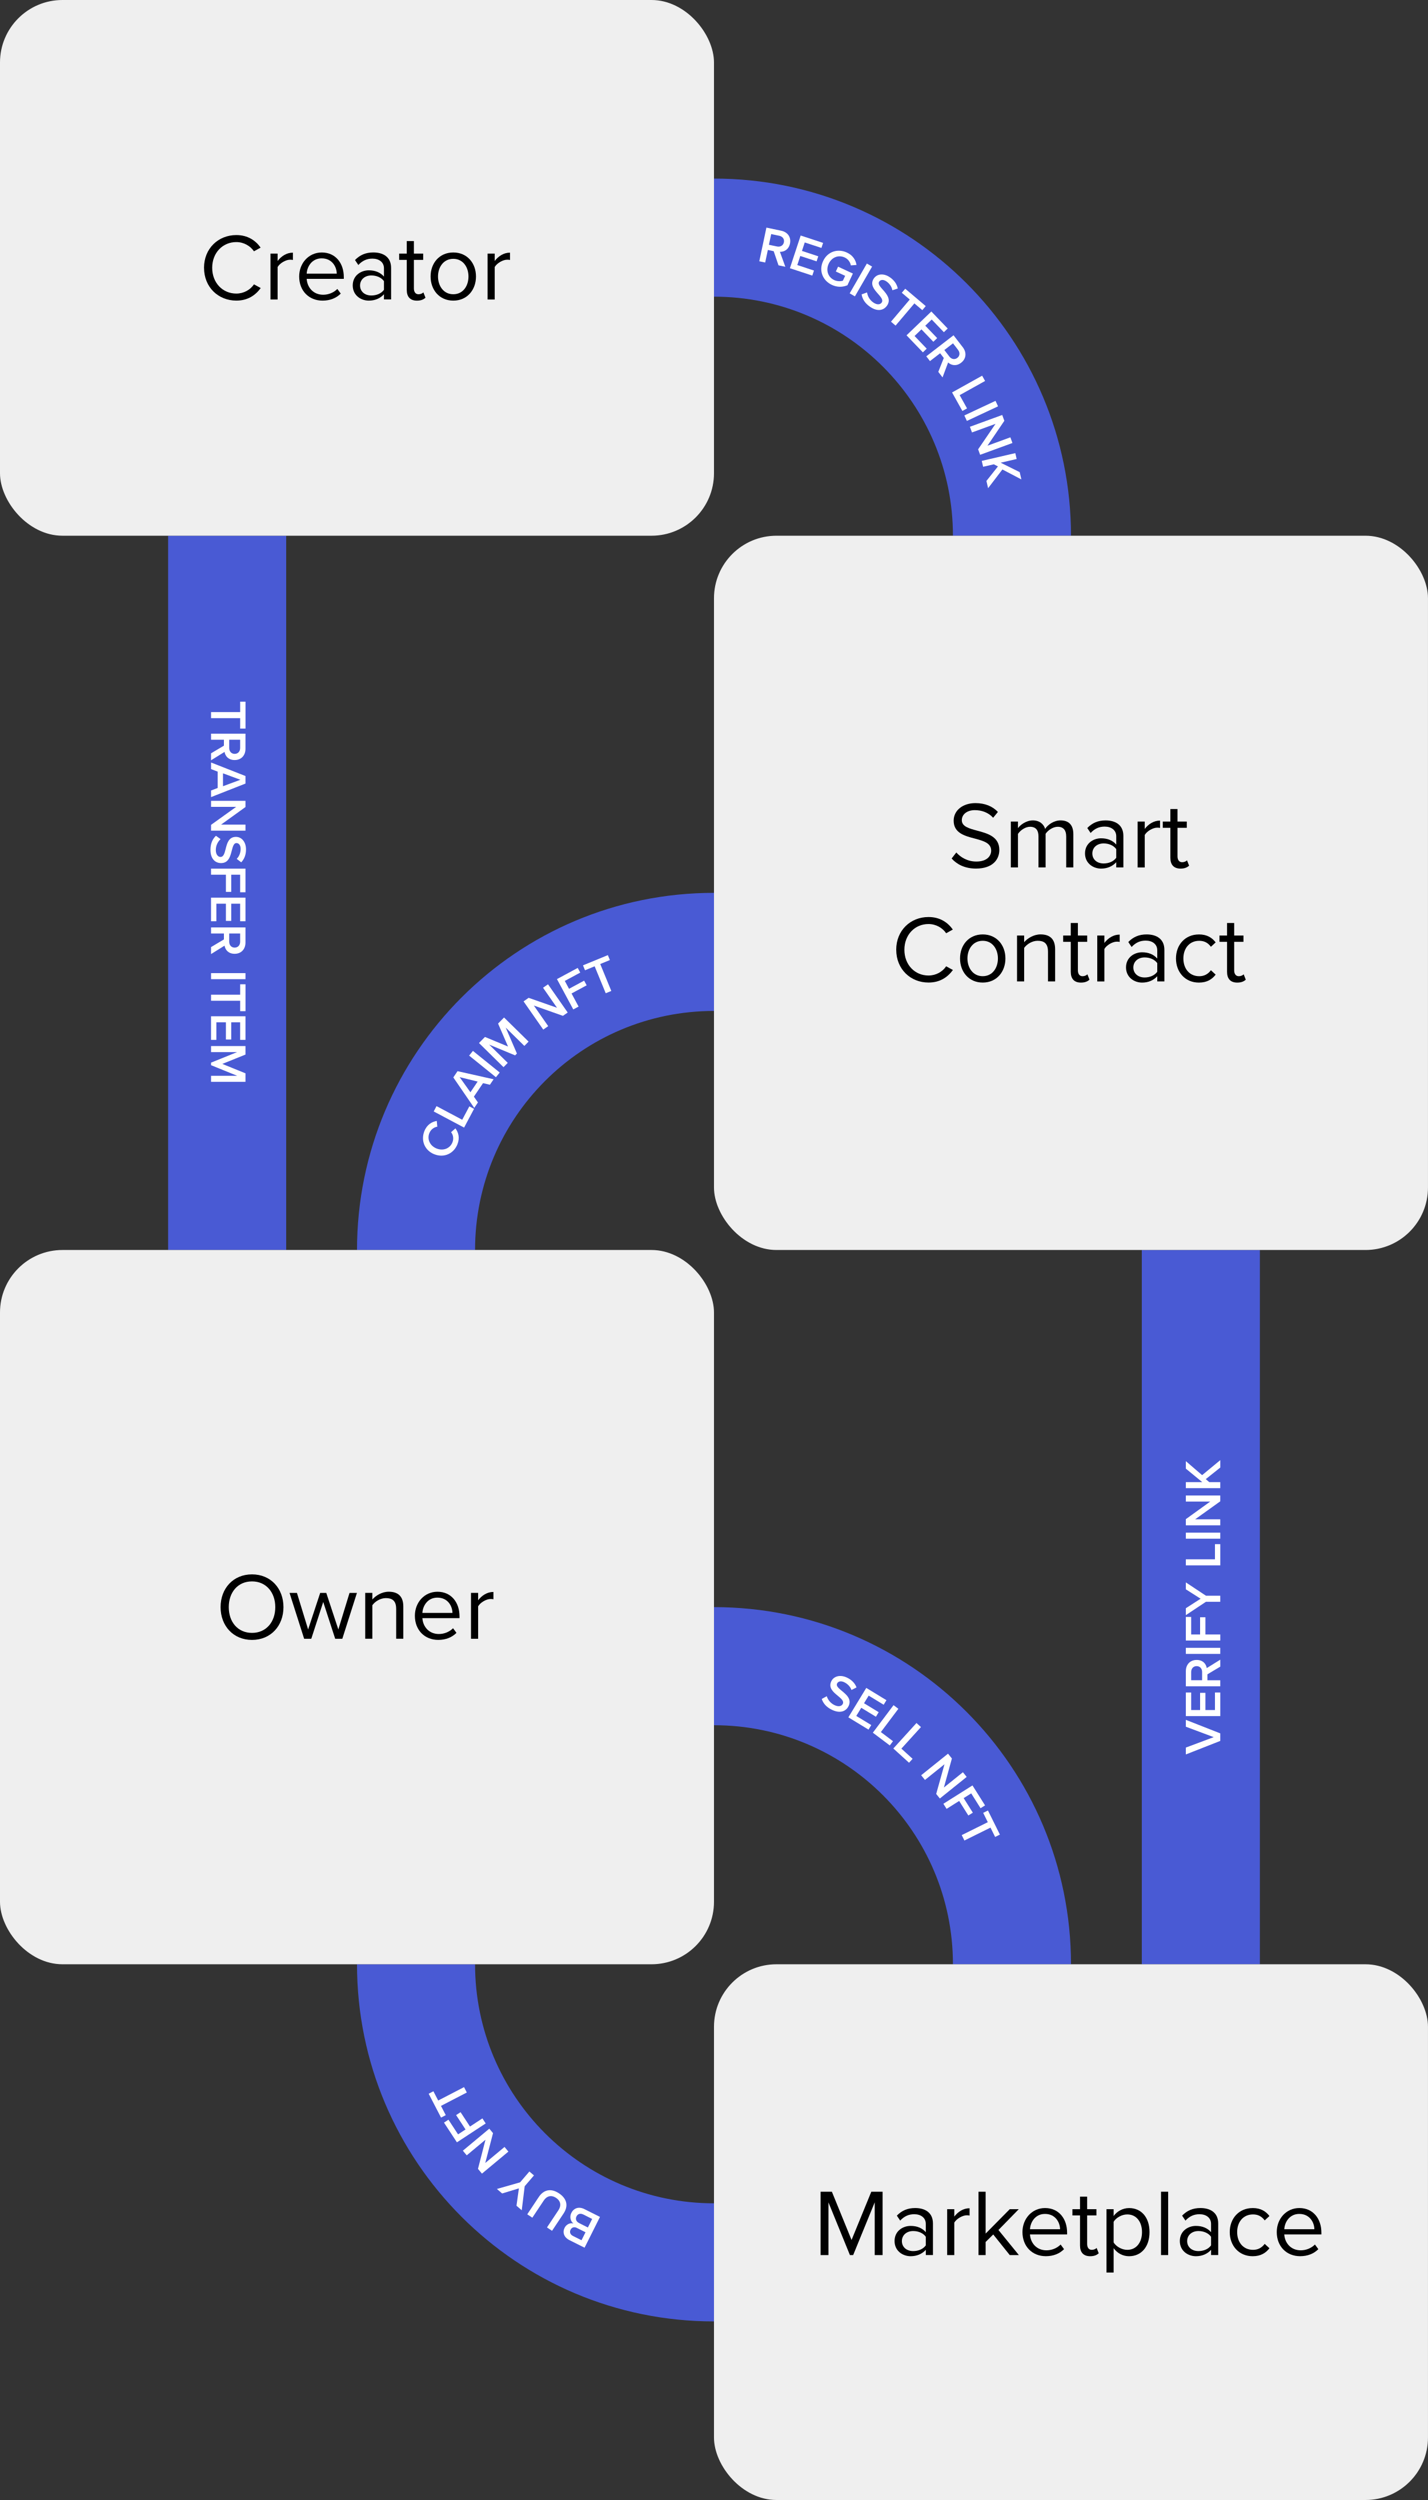 <?xml version="1.0" encoding="UTF-8"?><svg id="Layer_1" xmlns="http://www.w3.org/2000/svg" viewBox="0 0 571.43 1000"><rect x="0" y="0" width="571.43" height="1000" fill="#333333" stroke="none"/><defs><style>.cls-1{fill:#fff;}.cls-2{fill:#efefef;}.cls-3{fill:#495ad4;}</style></defs><rect class="cls-3" x="-51.96" y="333.52" width="285.71" height="47.24" transform="translate(448.04 266.25) rotate(90)"/><path class="cls-3" d="m190.1,500c0-52.81,42.81-95.62,95.62-95.62v-47.24c-78.91,0-142.86,63.96-142.86,142.86h47.24Z"/><path class="cls-3" d="m285.71,118.67c52.81,0,95.62,42.81,95.62,95.62h47.24c0-78.91-63.96-142.86-142.86-142.86v47.24Z"/><rect class="cls-3" x="337.68" y="619.24" width="285.71" height="47.24" transform="translate(1123.39 162.32) rotate(90)"/><path class="cls-3" d="m428.57,785.71c0-78.89-63.95-142.86-142.86-142.86v47.24c52.81,0,95.62,42.81,95.62,95.62h47.24Z"/><path class="cls-3" d="m142.86,785.71c0,78.89,63.95,142.86,142.86,142.86v-47.24c-52.81,0-95.62-42.81-95.62-95.62h-47.24Z"/><rect class="cls-2" x="285.71" y="214.29" width="285.71" height="285.71" rx="25" ry="25"/><rect class="cls-2" y="500" width="285.71" height="285.71" rx="25" ry="25"/><rect class="cls-2" x="285.71" y="785.71" width="285.71" height="214.29" rx="25" ry="25"/><rect class="cls-2" width="285.71" height="214.29" rx="25" ry="25"/><g><path class="cls-1" d="m309.6,100.48l-2.34-.5-1.06,5.03-2.36-.5,2.85-13.47,5.92,1.25c2.67.56,4.03,2.67,3.51,5.15-.51,2.4-2.36,3.36-4.03,3.28l2.17,5.99-2.73-.58-1.93-5.66Zm2.23-6.17l-3.23-.68-.91,4.28,3.23.68c1.33.28,2.48-.36,2.76-1.66s-.52-2.34-1.85-2.63Z"/><path class="cls-1" d="m320.41,94.21l8.96,2.95-.67,2.02-6.67-2.2-1.12,3.39,6.53,2.15-.67,2.02-6.53-2.15-1.19,3.63,6.67,2.2-.67,2.02-8.96-2.95,4.31-13.08Z"/><path class="cls-1" d="m338.92,101.03c2.44,1.13,3.49,3.03,3.83,4.95l-2.27.18c-.22-1.24-1.06-2.52-2.46-3.17-2.47-1.15-5.19-.11-6.41,2.51-1.22,2.62-.27,5.39,2.2,6.53,1.27.59,2.68.52,3.48.25l.91-1.95-3.73-1.73.9-1.93,5.92,2.75-2.18,4.68c-1.87.79-4.03.88-6.2-.13-3.62-1.68-5.36-5.61-3.54-9.53,1.82-3.91,5.95-5.09,9.56-3.41Z"/><path class="cls-1" d="m346.89,105.42l2.09,1.21-6.88,11.92-2.09-1.21,6.88-11.93Z"/><path class="cls-1" d="m346.96,116.98c.21,1.37.94,2.94,2.52,4.03,1.64,1.12,2.83.76,3.34.01.7-1.02-.3-2.16-1.44-3.46-1.54-1.73-3.35-3.77-1.71-6.17,1.28-1.88,3.93-2.19,6.41-.49,1.77,1.21,2.82,2.75,3.18,4.5l-2.16.7c-.28-1.49-1.21-2.73-2.4-3.55-1.18-.8-2.31-.75-2.89.1-.61.89.35,1.97,1.47,3.23,1.55,1.76,3.38,3.87,1.69,6.34-1.29,1.89-3.73,2.6-6.8.5-2.1-1.43-3.11-3.2-3.38-4.97l2.16-.78Z"/><path class="cls-1" d="m364.05,119.81l-3.18-2.7,1.37-1.62,8.21,6.95-1.37,1.62-3.18-2.7-7.52,8.88-1.84-1.56,7.52-8.88Z"/><path class="cls-1" d="m372.69,124.6l6.54,6.81-1.53,1.47-4.86-5.07-2.58,2.47,4.76,4.96-1.53,1.47-4.76-4.96-2.76,2.65,4.86,5.07-1.53,1.47-6.54-6.81,9.94-9.54Z"/><path class="cls-1" d="m377.67,143.2l-1.46-1.9-4.07,3.14-1.48-1.91,10.91-8.42,3.7,4.79c1.67,2.16,1.34,4.65-.67,6.2-1.95,1.5-3.98,1.03-5.2-.11l-2.23,5.97-1.7-2.21,2.2-5.56Zm5.71-3.25l-2.02-2.62-3.47,2.68,2.02,2.62c.83,1.08,2.13,1.33,3.17.53,1.05-.81,1.13-2.12.3-3.2Z"/><path class="cls-1" d="m393.01,150.28l1.18,2.11-10.17,5.67,2.95,5.3-1.86,1.03-4.13-7.41,12.03-6.7Z"/><path class="cls-1" d="m398.36,160.34l1.02,2.19-12.47,5.84-1.02-2.19,12.47-5.84Z"/><path class="cls-1" d="m398.37,169.54l-9.42,3.44-.83-2.27,12.93-4.72.85,2.33-6.76,9.96,9.17-3.35.83,2.27-12.93,4.72-.8-2.19,6.96-10.19Z"/><path class="cls-1" d="m399.33,186.57l-1.64-.85-4.28.99-.55-2.35,13.42-3.11.55,2.35-6.4,1.48,7.61,3.77.68,2.92-7.6-3.98-5.72,7.49-.67-2.9,4.61-5.81Z"/></g><g><path class="cls-1" d="m330.83,678.48c.43,1.32,1.39,2.76,3.13,3.58,1.79.85,2.92.3,3.3-.52.53-1.12-.64-2.08-1.96-3.19-1.8-1.47-3.9-3.19-2.66-5.82.97-2.05,3.53-2.78,6.26-1.5,1.94.92,3.22,2.27,3.85,3.94l-2.02,1.03c-.51-1.43-1.63-2.5-2.93-3.12-1.29-.61-2.4-.38-2.84.55-.46.97.66,1.89,1.96,2.96,1.81,1.49,3.95,3.28,2.67,5.99-.98,2.07-3.27,3.16-6.63,1.57-2.3-1.08-3.58-2.67-4.12-4.37l2.01-1.11Z"/><path class="cls-1" d="m346.66,675.17l8.06,4.91-1.11,1.82-6-3.65-1.86,3.05,5.87,3.58-1.11,1.82-5.87-3.58-1.99,3.26,6,3.65-1.11,1.82-8.06-4.91,7.17-11.77Z"/><path class="cls-1" d="m357.56,682.07l1.93,1.45-7,9.31,4.85,3.65-1.28,1.7-6.78-5.1,8.28-11.01Z"/><path class="cls-1" d="m366.74,689.21l1.79,1.62-7.83,8.62,4.49,4.08-1.43,1.57-6.28-5.7,9.26-10.19Z"/><path class="cls-1" d="m377.95,705.7l-7.82,6.28-1.51-1.88,10.74-8.63,1.55,1.93-3.2,11.61,7.61-6.12,1.51,1.88-10.74,8.63-1.46-1.82,3.32-11.89Z"/><path class="cls-1" d="m389.15,714.18l5.03,7.98-1.8,1.13-3.74-5.94-3.02,1.9,3.67,5.82-1.8,1.13-3.67-5.82-5.03,3.17-1.29-2.04,11.65-7.34Z"/><path class="cls-1" d="m395.28,728.88l-1.85-3.74,1.91-.94,4.78,9.64-1.91.94-1.85-3.74-10.44,5.17-1.07-2.17,10.44-5.17Z"/></g><g><path class="cls-1" d="m233.91,899.08l-6.05-3.03c-2.25-1.13-2.81-3.16-1.94-4.9.78-1.55,2.29-2.08,3.56-1.75-1.21-.86-1.62-2.71-.86-4.22.95-1.9,2.94-2.69,5.25-1.53l6.22,3.12-6.17,12.31Zm-3.06-7.91c-1.11-.56-2.07-.2-2.53.72-.46.92-.18,1.92.93,2.48l3.45,1.73,1.6-3.19-3.45-1.73Zm2.57-5.36c-1.18-.59-2.21-.3-2.74.77-.46.92-.2,2.02,1.03,2.64l3.54,1.78,1.71-3.42-3.54-1.78Z"/><path class="cls-1" d="m220.91,892.33l-2.03-1.35,4.57-6.87c1.21-1.82.99-3.68-.94-4.96-1.91-1.27-3.71-.76-4.92,1.06l-4.57,6.87-2.03-1.35,4.61-6.93c1.9-2.85,4.79-3.66,8.11-1.45,3.33,2.22,3.7,5.21,1.82,8.03l-4.62,6.94Z"/><path class="cls-1" d="m209.96,874.51l-1.18,9.59-2.1-1.8.96-6.95-6.7,2.04-2.1-1.8,9.28-2.65,3.72-4.34,1.83,1.57-3.72,4.34Z"/><path class="cls-1" d="m194.18,865.2l7.71-6.42,1.55,1.86-10.58,8.81-1.59-1.9,3-11.66-7.5,6.25-1.55-1.86,10.58-8.81,1.49,1.79-3.11,11.94Z"/><path class="cls-1" d="m182.85,856.94l-5.18-7.89,1.78-1.17,3.85,5.87,2.99-1.96-3.77-5.75,1.78-1.17,3.77,5.75,4.97-3.26,1.32,2.02-11.51,7.55Z"/><path class="cls-1" d="m176.46,842.36l1.92,3.7-1.89.98-4.95-9.55,1.89-.98,1.92,3.7,10.34-5.36,1.11,2.15-10.34,5.36Z"/></g><g><path class="cls-1" d="m173.79,461.71c-3.93-1.57-5.44-5.57-3.97-9.26,1.07-2.68,3.05-3.74,4.96-4.08l.21,2.31c-1.3.19-2.59,1.1-3.18,2.57-.97,2.43.21,5.09,2.9,6.16,2.68,1.07,5.37-.03,6.34-2.47.59-1.48.29-3.02-.54-4.06l1.74-1.53c1.14,1.59,1.86,3.7.79,6.38-1.47,3.68-5.32,5.54-9.25,3.97Z"/><path class="cls-1" d="m173.55,444.58l1.13-2.13,10.28,5.46,2.85-5.36,1.88,1-3.98,7.49-12.16-6.46Z"/><path class="cls-1" d="m193.29,433.26l-3.66,5.4,1.62,2.32-1.48,2.19-8.37-12.2,1.69-2.5,14.43,3.24-1.48,2.19-2.76-.64Zm-5.04,3.64l2.89-4.27-7.21-1.77,4.31,6.04Z"/><path class="cls-1" d="m187.73,422.24l1.52-1.88,10.72,8.65-1.52,1.88-10.72-8.65Z"/><path class="cls-1" d="m202.38,411.08l4.47,10.33-.72.74-10.39-4.31,7.44,7.31-1.69,1.72-9.82-9.66,2.39-2.43,9.23,3.83-3.98-9.18,2.39-2.43,9.82,9.65-1.69,1.72-7.44-7.31Z"/><path class="cls-1" d="m213.63,402.23l5.74,8.23-1.98,1.38-7.88-11.29,2.03-1.42,11.36,3.98-5.59-8.01,1.98-1.38,7.88,11.29-1.91,1.33-11.63-4.12Z"/><path class="cls-1" d="m222.87,391.64l8.31-4.47,1.01,1.87-6.18,3.33,1.69,3.15,6.05-3.26,1.01,1.87-6.05,3.26,2.82,5.24-2.13,1.14-6.52-12.12Z"/><path class="cls-1" d="m237.96,386.52l-3.86,1.59-.81-1.97,9.95-4.09.81,1.97-3.86,1.59,4.43,10.77-2.23.92-4.43-10.77Z"/></g><g><path class="cls-1" d="m96.11,284.84v-4.17h2.13v10.76h-2.13v-4.17h-11.65v-2.42h11.65Z"/><path class="cls-1" d="m89.6,298.29v-2.4h-5.14v-2.42h13.77v6.05c0,2.73-1.78,4.5-4.32,4.5s-3.78-1.61-4.05-3.26l-5.41,3.36v-2.79l5.14-3.06Zm6.5.91v-3.3h-4.38v3.3c0,1.36.87,2.35,2.19,2.35s2.19-.99,2.19-2.35Z"/><path class="cls-1" d="m87.1,315.17v-6.52l-2.64-1.01v-2.64l13.77,5.41v3.02l-13.77,5.41v-2.64l2.64-1.01Zm2.13-5.84v5.16l6.96-2.58-6.96-2.58Z"/><path class="cls-1" d="m94.5,322.75h-10.04v-2.42h13.77v2.48l-9.77,7.04h9.77v2.42h-13.77v-2.33l10.04-7.19Z"/><path class="cls-1" d="m88.26,335.65c-1.01.95-1.9,2.44-1.9,4.36s.97,2.77,1.88,2.77c1.24,0,1.61-1.47,2.04-3.14.56-2.25,1.22-4.89,4.13-4.89,2.27,0,4.03,2,4.03,5.02,0,2.15-.68,3.88-1.92,5.16l-1.8-1.38c1.07-1.07,1.57-2.54,1.57-3.99s-.68-2.33-1.71-2.33-1.42,1.4-1.84,3.03c-.58,2.27-1.28,4.98-4.27,4.98-2.29,0-4.25-1.61-4.25-5.33,0-2.54.89-4.38,2.19-5.59l1.86,1.34Z"/><path class="cls-1" d="m98.23,347.46v9.44h-2.13v-7.02h-3.57v6.88h-2.13v-6.88h-5.95v-2.42h13.77Z"/><path class="cls-1" d="m98.23,359.06v9.44h-2.13v-7.02h-3.57v6.88h-2.13v-6.88h-3.82v7.02h-2.13v-9.44h13.77Z"/><path class="cls-1" d="m89.6,375.79v-2.4h-5.14v-2.42h13.77v6.05c0,2.73-1.78,4.5-4.32,4.5s-3.78-1.61-4.05-3.26l-5.41,3.37v-2.79l5.14-3.06Zm6.5.91v-3.3h-4.38v3.3c0,1.36.87,2.35,2.19,2.35s2.19-.99,2.19-2.35Z"/><path class="cls-1" d="m98.23,389.25v2.42h-13.77v-2.42h13.77Z"/><path class="cls-1" d="m96.11,397.88v-4.17h2.13v10.76h-2.13v-4.17h-11.65v-2.42h11.65Z"/><path class="cls-1" d="m98.23,406.51v9.44h-2.13v-7.02h-3.57v6.88h-2.13v-6.88h-3.82v7.02h-2.13v-9.44h13.77Z"/><path class="cls-1" d="m94.89,430.31l-10.43-4.23v-1.03l10.43-4.21h-10.43v-2.42h13.77v3.41l-9.27,3.74,9.27,3.76v3.41h-13.77v-2.42h10.43Z"/></g><g><path class="cls-1" d="m474.53,701.78v-2.75l11.15-4.17-11.15-4.17v-2.75l13.77,5.41v3.02l-13.77,5.41Z"/><path class="cls-1" d="m474.53,686.44v-9.44h2.13v7.02h3.57v-6.88h2.13v6.88h3.82v-7.02h2.13v9.44h-13.77Z"/><path class="cls-1" d="m483.16,669.71v2.4h5.14v2.42h-13.77v-6.05c0-2.73,1.78-4.5,4.32-4.5s3.78,1.61,4.05,3.26l5.41-3.37v2.79l-5.14,3.06Zm-6.5-.91v3.3h4.38v-3.3c0-1.36-.87-2.35-2.19-2.35s-2.19.99-2.19,2.35Z"/><path class="cls-1" d="m474.53,661.56v-2.42h13.77v2.42h-13.77Z"/><path class="cls-1" d="m474.53,656.21v-9.44h2.13v7.02h3.57v-6.88h2.13v6.88h5.95v2.42h-13.77Z"/><path class="cls-1" d="m482.58,640.71l-8.05,5.35v-2.77l5.91-3.8-5.91-3.76v-2.77l8.05,5.33h5.72v2.42h-5.72Z"/><path class="cls-1" d="m474.53,626.15v-2.42h11.65v-6.07h2.13v8.49h-13.77Z"/><path class="cls-1" d="m474.53,615.48v-2.42h13.77v2.42h-13.77Z"/><path class="cls-1" d="m478.26,607.72h10.04v2.42h-13.77v-2.48l9.77-7.04h-9.77v-2.42h13.77v2.33l-10.04,7.19Z"/><path class="cls-1" d="m482.5,591.65l1.4,1.2h4.4v2.42h-13.77v-2.42h6.57l-6.57-5.39v-3l6.51,5.6,7.27-6.01v2.97l-5.8,4.63Z"/></g><g><path d="m81.64,107.14c0-7.79,5.74-13.11,12.92-13.11,4.6,0,7.71,2.17,9.73,5.01l-2.66,1.48c-1.44-2.13-4.07-3.69-7.07-3.69-5.43,0-9.65,4.25-9.65,10.3s4.22,10.3,9.65,10.3c3,0,5.62-1.52,7.07-3.69l2.7,1.48c-2.13,2.89-5.17,5.02-9.76,5.02-7.18,0-12.92-5.32-12.92-13.11Z"/><path d="m108.24,101.44h2.85v2.96c1.48-1.94,3.61-3.34,6.12-3.34v2.93c-.34-.08-.68-.11-1.14-.11-1.75,0-4.14,1.44-4.98,2.93v12.99h-2.85v-18.35Z"/><path d="m128.76,100.99c5.55,0,8.82,4.33,8.82,9.84v.72h-14.86c.23,3.46,2.66,6.35,6.61,6.35,2.09,0,4.22-.84,5.66-2.32l1.37,1.86c-1.82,1.82-4.29,2.81-7.29,2.81-5.43,0-9.35-3.91-9.35-9.65,0-5.32,3.8-9.61,9.04-9.61Zm-6.04,8.47h12.04c-.04-2.74-1.86-6.12-6.04-6.12-3.91,0-5.85,3.3-6,6.12Z"/><path d="m153.65,117.7c-1.52,1.67-3.61,2.55-6.08,2.55-3.12,0-6.42-2.09-6.42-6.08s3.31-6.04,6.42-6.04c2.51,0,4.6.8,6.08,2.51v-3.31c0-2.47-1.98-3.88-4.64-3.88-2.2,0-3.99.8-5.62,2.55l-1.33-1.98c1.98-2.05,4.33-3.04,7.33-3.04,3.88,0,7.11,1.75,7.11,6.19v12.61h-2.85v-2.09Zm0-5.24c-1.1-1.52-3.04-2.28-5.05-2.28-2.66,0-4.52,1.67-4.52,4.03s1.86,3.99,4.52,3.99c2.01,0,3.95-.76,5.05-2.28v-3.46Z"/><path d="m162.77,115.96v-12.01h-3.04v-2.51h3.04v-5.01h2.85v5.01h3.72v2.51h-3.72v11.4c0,1.37.61,2.36,1.86,2.36.8,0,1.56-.34,1.94-.76l.84,2.13c-.72.68-1.75,1.18-3.42,1.18-2.7,0-4.07-1.56-4.07-4.29Z"/><path d="m172.31,110.6c0-5.32,3.5-9.61,9.08-9.61s9.08,4.29,9.08,9.61-3.5,9.65-9.08,9.65-9.08-4.33-9.08-9.65Zm15.16,0c0-3.72-2.17-7.07-6.08-7.07s-6.12,3.34-6.12,7.07,2.2,7.1,6.12,7.1,6.08-3.34,6.08-7.1Z"/><path d="m195.11,101.44h2.85v2.96c1.48-1.94,3.61-3.34,6.12-3.34v2.93c-.34-.08-.68-.11-1.14-.11-1.75,0-4.14,1.44-4.98,2.93v12.99h-2.85v-18.35Z"/></g><g><path d="m100.85,629.75c7.49,0,12.58,5.62,12.58,13.11s-5.09,13.11-12.58,13.11-12.58-5.62-12.58-13.11,5.05-13.11,12.58-13.11Zm0,2.81c-5.7,0-9.31,4.37-9.31,10.3s3.61,10.3,9.31,10.3,9.31-4.41,9.31-10.3-3.65-10.3-9.31-10.3Z"/><path d="m129.35,640.77l-4.79,14.74h-2.85l-5.85-18.35h2.96l4.48,14.63,4.83-14.63h2.43l4.83,14.63,4.48-14.63h2.96l-5.85,18.35h-2.85l-4.79-14.74Z"/><path d="m158.53,643.5c0-3.23-1.63-4.26-4.1-4.26-2.24,0-4.37,1.37-5.43,2.85v13.41h-2.85v-18.35h2.85v2.66c1.29-1.52,3.8-3.12,6.54-3.12,3.84,0,5.85,1.94,5.85,5.93v12.88h-2.85v-12.01Z"/><path d="m175.06,636.7c5.55,0,8.82,4.33,8.82,9.84v.72h-14.86c.23,3.46,2.66,6.35,6.61,6.35,2.09,0,4.22-.84,5.66-2.32l1.37,1.86c-1.82,1.82-4.29,2.81-7.29,2.81-5.43,0-9.35-3.91-9.35-9.65,0-5.32,3.8-9.61,9.04-9.61Zm-6.04,8.47h12.04c-.04-2.74-1.86-6.12-6.04-6.12-3.91,0-5.85,3.3-6,6.12Z"/><path d="m188.48,637.16h2.85v2.96c1.48-1.94,3.61-3.34,6.12-3.34v2.93c-.34-.08-.68-.11-1.14-.11-1.75,0-4.14,1.44-4.98,2.93v12.99h-2.85v-18.35Z"/></g><g><path d="m382.69,341.01c1.67,1.86,4.41,3.61,7.98,3.61,4.52,0,5.96-2.43,5.96-4.37,0-3.04-3.08-3.88-6.42-4.79-4.07-1.06-8.59-2.2-8.59-7.18,0-4.18,3.72-7.03,8.7-7.03,3.88,0,6.88,1.29,9,3.53l-1.9,2.32c-1.9-2.09-4.56-3.04-7.33-3.04-3.04,0-5.21,1.63-5.21,4.03,0,2.54,2.93,3.3,6.16,4.18,4.14,1.1,8.85,2.39,8.85,7.71,0,3.69-2.51,7.45-9.35,7.45-4.41,0-7.64-1.67-9.73-4.03l1.86-2.39Z"/><path d="m426.65,334.51c0-2.32-1.03-3.8-3.38-3.8-1.9,0-3.91,1.37-4.86,2.81v13.45h-2.85v-12.46c0-2.32-.99-3.8-3.38-3.8-1.86,0-3.84,1.37-4.83,2.85v13.41h-2.85v-18.35h2.85v2.66c.76-1.18,3.23-3.12,5.93-3.12s4.41,1.52,4.94,3.42c1.03-1.67,3.5-3.42,6.16-3.42,3.34,0,5.13,1.86,5.13,5.55v13.26h-2.85v-12.46Z"/><path d="m446.68,344.89c-1.52,1.67-3.61,2.55-6.08,2.55-3.12,0-6.42-2.09-6.42-6.08s3.31-6.04,6.42-6.04c2.51,0,4.6.8,6.08,2.51v-3.31c0-2.47-1.98-3.88-4.64-3.88-2.2,0-3.99.8-5.62,2.55l-1.33-1.98c1.98-2.05,4.33-3.04,7.33-3.04,3.88,0,7.11,1.75,7.11,6.19v12.61h-2.85v-2.09Zm0-5.24c-1.1-1.52-3.04-2.28-5.05-2.28-2.66,0-4.52,1.67-4.52,4.03s1.86,3.99,4.52,3.99c2.01,0,3.95-.76,5.05-2.28v-3.46Z"/><path d="m455.23,328.62h2.85v2.96c1.48-1.94,3.61-3.34,6.12-3.34v2.93c-.34-.08-.68-.11-1.14-.11-1.75,0-4.14,1.44-4.98,2.93v12.99h-2.85v-18.35Z"/><path d="m468.34,343.14v-12.01h-3.04v-2.51h3.04v-5.01h2.85v5.01h3.72v2.51h-3.72v11.4c0,1.37.61,2.36,1.86,2.36.8,0,1.56-.34,1.94-.76l.84,2.13c-.72.68-1.75,1.18-3.42,1.18-2.7,0-4.07-1.56-4.07-4.29Z"/><path d="m358.63,379.92c0-7.79,5.74-13.11,12.92-13.11,4.6,0,7.71,2.17,9.73,5.01l-2.66,1.48c-1.44-2.13-4.07-3.69-7.07-3.69-5.43,0-9.65,4.25-9.65,10.3s4.22,10.3,9.65,10.3c3,0,5.62-1.52,7.07-3.69l2.7,1.48c-2.13,2.89-5.17,5.02-9.76,5.02-7.18,0-12.92-5.32-12.92-13.11Z"/><path d="m384.17,383.38c0-5.32,3.5-9.61,9.08-9.61s9.08,4.29,9.08,9.61-3.5,9.65-9.08,9.65-9.08-4.33-9.08-9.65Zm15.16,0c0-3.72-2.17-7.07-6.08-7.07s-6.12,3.34-6.12,7.07,2.2,7.1,6.12,7.1,6.08-3.34,6.08-7.1Z"/><path d="m419.36,380.57c0-3.23-1.63-4.26-4.1-4.26-2.24,0-4.37,1.37-5.43,2.85v13.41h-2.85v-18.35h2.85v2.66c1.29-1.52,3.8-3.12,6.54-3.12,3.84,0,5.85,1.94,5.85,5.93v12.88h-2.85v-12.01Z"/><path d="m428.48,388.74v-12.01h-3.04v-2.51h3.04v-5.01h2.85v5.01h3.72v2.51h-3.72v11.4c0,1.37.61,2.36,1.86,2.36.8,0,1.56-.34,1.94-.76l.84,2.13c-.72.68-1.75,1.18-3.42,1.18-2.7,0-4.07-1.56-4.07-4.29Z"/><path d="m439.08,374.22h2.85v2.96c1.48-1.94,3.61-3.34,6.12-3.34v2.93c-.34-.08-.68-.11-1.14-.11-1.75,0-4.14,1.44-4.98,2.93v12.99h-2.85v-18.35Z"/><path d="m463.09,390.49c-1.52,1.67-3.61,2.55-6.08,2.55-3.12,0-6.42-2.09-6.42-6.08s3.3-6.04,6.42-6.04c2.51,0,4.6.8,6.08,2.51v-3.31c0-2.47-1.98-3.88-4.64-3.88-2.2,0-3.99.8-5.62,2.55l-1.33-1.98c1.98-2.05,4.33-3.04,7.33-3.04,3.88,0,7.11,1.75,7.11,6.19v12.61h-2.85v-2.09Zm0-5.24c-1.1-1.52-3.04-2.28-5.05-2.28-2.66,0-4.52,1.67-4.52,4.03s1.86,3.99,4.52,3.99c2.01,0,3.95-.76,5.05-2.28v-3.46Z"/><path d="m479.74,373.77c3.34,0,5.32,1.37,6.72,3.19l-1.9,1.75c-1.22-1.67-2.77-2.39-4.67-2.39-3.91,0-6.35,3-6.35,7.07s2.43,7.1,6.35,7.1c1.9,0,3.46-.76,4.67-2.39l1.9,1.75c-1.41,1.82-3.38,3.19-6.72,3.19-5.47,0-9.16-4.18-9.16-9.65s3.68-9.61,9.16-9.61Z"/><path d="m491.02,388.74v-12.01h-3.04v-2.51h3.04v-5.01h2.85v5.01h3.72v2.51h-3.72v11.4c0,1.37.61,2.36,1.86,2.36.8,0,1.56-.34,1.94-.76l.84,2.13c-.72.68-1.75,1.18-3.42,1.18-2.7,0-4.07-1.56-4.07-4.29Z"/></g><g><path d="m350.02,880.95l-8.62,21.09h-1.29l-8.59-21.09v21.09h-3.15v-25.34h4.52l7.87,19.3,7.9-19.3h4.52v25.34h-3.15v-21.09Z"/><path d="m370.47,899.94c-1.52,1.67-3.61,2.55-6.08,2.55-3.12,0-6.42-2.09-6.42-6.08s3.3-6.04,6.42-6.04c2.51,0,4.6.8,6.08,2.51v-3.31c0-2.47-1.97-3.88-4.63-3.88-2.2,0-3.99.8-5.62,2.55l-1.33-1.98c1.97-2.05,4.33-3.04,7.33-3.04,3.88,0,7.11,1.75,7.11,6.19v12.61h-2.85v-2.09Zm0-5.24c-1.1-1.52-3.04-2.28-5.05-2.28-2.66,0-4.52,1.67-4.52,4.03s1.86,3.99,4.52,3.99c2.01,0,3.95-.76,5.05-2.28v-3.46Z"/><path d="m379.02,883.68h2.85v2.96c1.48-1.94,3.61-3.34,6.12-3.34v2.93c-.34-.08-.68-.11-1.14-.11-1.75,0-4.14,1.44-4.98,2.93v12.99h-2.85v-18.35Z"/><path d="m397.45,893.79l-3.04,3v5.24h-2.85v-25.34h2.85v16.75l9.65-9.76h3.61l-8.13,8.32,8.17,10.03h-3.65l-6.61-8.25Z"/><path d="m418.2,883.22c5.55,0,8.81,4.33,8.81,9.84v.72h-14.86c.23,3.46,2.66,6.35,6.61,6.35,2.09,0,4.22-.84,5.66-2.32l1.37,1.86c-1.82,1.82-4.29,2.81-7.29,2.81-5.43,0-9.35-3.91-9.35-9.65,0-5.32,3.8-9.61,9.04-9.61Zm-6.04,8.47h12.04c-.04-2.74-1.86-6.12-6.04-6.12-3.91,0-5.85,3.3-6,6.12Z"/><path d="m432.18,898.19v-12.01h-3.04v-2.51h3.04v-5.01h2.85v5.01h3.72v2.51h-3.72v11.4c0,1.37.61,2.36,1.86,2.36.8,0,1.56-.34,1.94-.76l.84,2.13c-.72.68-1.75,1.18-3.42,1.18-2.7,0-4.07-1.56-4.07-4.29Z"/><path d="m442.78,909.02v-25.34h2.85v2.74c1.33-1.86,3.61-3.19,6.19-3.19,4.83,0,8.17,3.65,8.17,9.61s-3.34,9.65-8.17,9.65c-2.51,0-4.71-1.18-6.19-3.23v9.76h-2.85Zm8.32-23.25c-2.24,0-4.48,1.33-5.47,2.93v8.28c.99,1.6,3.23,2.96,5.47,2.96,3.69,0,5.89-3.04,5.89-7.1s-2.21-7.07-5.89-7.07Z"/><path d="m464.6,876.69h2.85v25.34h-2.85v-25.34Z"/><path d="m484.62,899.94c-1.52,1.67-3.61,2.55-6.08,2.55-3.12,0-6.42-2.09-6.42-6.08s3.3-6.04,6.42-6.04c2.51,0,4.6.8,6.08,2.51v-3.31c0-2.47-1.97-3.88-4.63-3.88-2.2,0-3.99.8-5.62,2.55l-1.33-1.98c1.97-2.05,4.33-3.04,7.33-3.04,3.88,0,7.11,1.75,7.11,6.19v12.61h-2.85v-2.09Zm0-5.24c-1.1-1.52-3.04-2.28-5.05-2.28-2.66,0-4.52,1.67-4.52,4.03s1.86,3.99,4.52,3.99c2.01,0,3.95-.76,5.05-2.28v-3.46Z"/><path d="m501.26,883.22c3.34,0,5.32,1.37,6.72,3.19l-1.9,1.75c-1.21-1.67-2.77-2.39-4.67-2.39-3.91,0-6.35,3-6.35,7.07s2.43,7.1,6.35,7.1c1.9,0,3.46-.76,4.67-2.39l1.9,1.75c-1.41,1.82-3.38,3.19-6.72,3.19-5.47,0-9.16-4.18-9.16-9.65s3.68-9.61,9.16-9.61Z"/><path d="m519.96,883.22c5.55,0,8.81,4.33,8.81,9.84v.72h-14.86c.23,3.46,2.66,6.35,6.61,6.35,2.09,0,4.22-.84,5.66-2.32l1.37,1.86c-1.82,1.82-4.29,2.81-7.29,2.81-5.43,0-9.35-3.91-9.35-9.65,0-5.32,3.8-9.61,9.04-9.61Zm-6.04,8.47h12.04c-.04-2.74-1.86-6.12-6.04-6.12-3.91,0-5.85,3.3-6,6.12Z"/></g></svg>